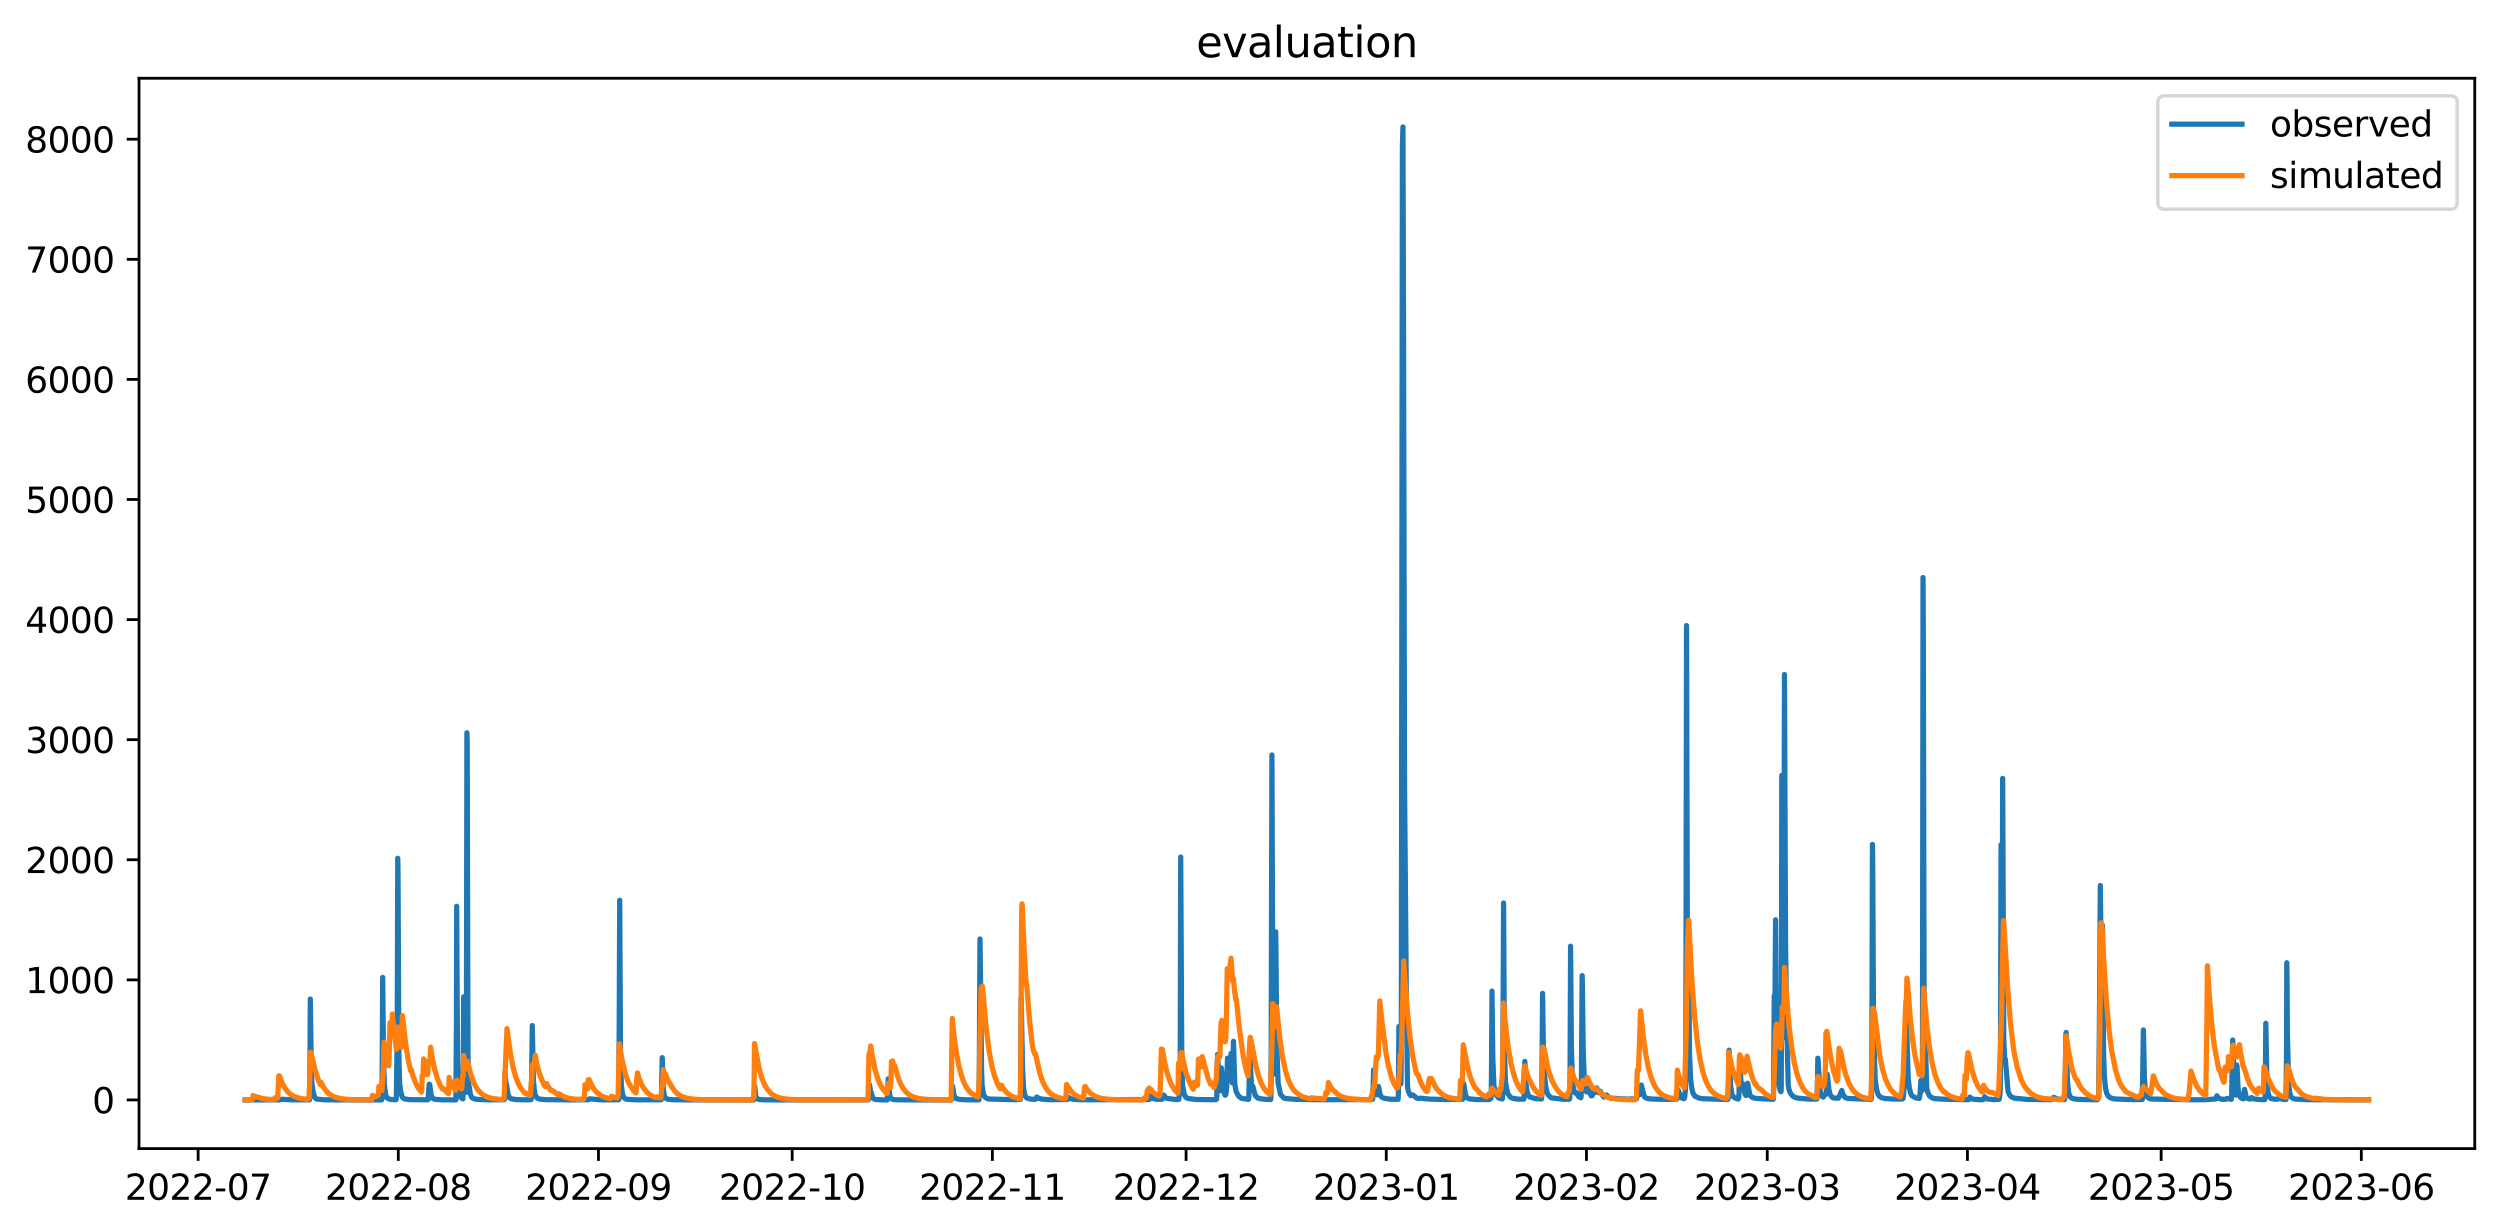 <?xml version="1.0" encoding="utf-8" standalone="no"?>
<!DOCTYPE svg PUBLIC "-//W3C//DTD SVG 1.1//EN"
  "http://www.w3.org/Graphics/SVG/1.1/DTD/svg11.dtd">
<svg xmlns:xlink="http://www.w3.org/1999/xlink" width="712.96pt" height="351.436pt" viewBox="0 0 712.96 351.436" xmlns="http://www.w3.org/2000/svg" version="1.1">
 <defs>
  <style type="text/css">*{stroke-linejoin: round; stroke-linecap: butt}</style>
 </defs>
 <g id="figure_1">
  <g id="patch_1">
   <path d="M 0 351.436 
L 712.96 351.436 
L 712.96 0 
L 0 0 
z
" style="fill: #ffffff"/>
  </g>
  <g id="axes_1">
   <g id="patch_2">
    <path d="M 39.65 327.558 
L 705.76 327.558 
L 705.76 22.318 
L 39.65 22.318 
z
" style="fill: #ffffff"/>
   </g>
   <g id="matplotlib.axis_1">
    <g id="xtick_1">
     <g id="line2d_1">
      <defs>
       <path id="mf9c18d8ddd" d="M 0 0 
L 0 3.5 
" style="stroke: #000000; stroke-width: 0.8"/>
      </defs>
      <g>
       <use xlink:href="#mf9c18d8ddd" x="56.5" y="327.558" style="stroke: #000000; stroke-width: 0.8"/>
      </g>
     </g>
     <g id="text_1">
      <!-- 2022-07 -->
      <g transform="translate(35.609 342.157) scale(0.1 -0.1)">
       <defs>
        <path id="DejaVuSans-32" d="M 1228 531 
L 3431 531 
L 3431 0 
L 469 0 
L 469 531 
Q 828 903 1448 1529 
Q 2069 2156 2228 2338 
Q 2531 2678 2651 2914 
Q 2772 3150 2772 3378 
Q 2772 3750 2511 3984 
Q 2250 4219 1831 4219 
Q 1534 4219 1204 4116 
Q 875 4013 500 3803 
L 500 4441 
Q 881 4594 1212 4672 
Q 1544 4750 1819 4750 
Q 2544 4750 2975 4387 
Q 3406 4025 3406 3419 
Q 3406 3131 3298 2873 
Q 3191 2616 2906 2266 
Q 2828 2175 2409 1742 
Q 1991 1309 1228 531 
z
" transform="scale(0.016)"/>
        <path id="DejaVuSans-30" d="M 2034 4250 
Q 1547 4250 1301 3770 
Q 1056 3291 1056 2328 
Q 1056 1369 1301 889 
Q 1547 409 2034 409 
Q 2525 409 2770 889 
Q 3016 1369 3016 2328 
Q 3016 3291 2770 3770 
Q 2525 4250 2034 4250 
z
M 2034 4750 
Q 2819 4750 3233 4129 
Q 3647 3509 3647 2328 
Q 3647 1150 3233 529 
Q 2819 -91 2034 -91 
Q 1250 -91 836 529 
Q 422 1150 422 2328 
Q 422 3509 836 4129 
Q 1250 4750 2034 4750 
z
" transform="scale(0.016)"/>
        <path id="DejaVuSans-2d" d="M 313 2009 
L 1997 2009 
L 1997 1497 
L 313 1497 
L 313 2009 
z
" transform="scale(0.016)"/>
        <path id="DejaVuSans-37" d="M 525 4666 
L 3525 4666 
L 3525 4397 
L 1831 0 
L 1172 0 
L 2766 4134 
L 525 4134 
L 525 4666 
z
" transform="scale(0.016)"/>
       </defs>
       <use xlink:href="#DejaVuSans-32"/>
       <use xlink:href="#DejaVuSans-30" x="63.623"/>
       <use xlink:href="#DejaVuSans-32" x="127.246"/>
       <use xlink:href="#DejaVuSans-32" x="190.869"/>
       <use xlink:href="#DejaVuSans-2d" x="254.492"/>
       <use xlink:href="#DejaVuSans-30" x="290.576"/>
       <use xlink:href="#DejaVuSans-37" x="354.199"/>
      </g>
     </g>
    </g>
    <g id="xtick_2">
     <g id="line2d_2">
      <g>
       <use xlink:href="#mf9c18d8ddd" x="113.587" y="327.558" style="stroke: #000000; stroke-width: 0.8"/>
      </g>
     </g>
     <g id="text_2">
      <!-- 2022-08 -->
      <g transform="translate(92.696 342.157) scale(0.1 -0.1)">
       <defs>
        <path id="DejaVuSans-38" d="M 2034 2216 
Q 1584 2216 1326 1975 
Q 1069 1734 1069 1313 
Q 1069 891 1326 650 
Q 1584 409 2034 409 
Q 2484 409 2743 651 
Q 3003 894 3003 1313 
Q 3003 1734 2745 1975 
Q 2488 2216 2034 2216 
z
M 1403 2484 
Q 997 2584 770 2862 
Q 544 3141 544 3541 
Q 544 4100 942 4425 
Q 1341 4750 2034 4750 
Q 2731 4750 3128 4425 
Q 3525 4100 3525 3541 
Q 3525 3141 3298 2862 
Q 3072 2584 2669 2484 
Q 3125 2378 3379 2068 
Q 3634 1759 3634 1313 
Q 3634 634 3220 271 
Q 2806 -91 2034 -91 
Q 1263 -91 848 271 
Q 434 634 434 1313 
Q 434 1759 690 2068 
Q 947 2378 1403 2484 
z
M 1172 3481 
Q 1172 3119 1398 2916 
Q 1625 2713 2034 2713 
Q 2441 2713 2670 2916 
Q 2900 3119 2900 3481 
Q 2900 3844 2670 4047 
Q 2441 4250 2034 4250 
Q 1625 4250 1398 4047 
Q 1172 3844 1172 3481 
z
" transform="scale(0.016)"/>
       </defs>
       <use xlink:href="#DejaVuSans-32"/>
       <use xlink:href="#DejaVuSans-30" x="63.623"/>
       <use xlink:href="#DejaVuSans-32" x="127.246"/>
       <use xlink:href="#DejaVuSans-32" x="190.869"/>
       <use xlink:href="#DejaVuSans-2d" x="254.492"/>
       <use xlink:href="#DejaVuSans-30" x="290.576"/>
       <use xlink:href="#DejaVuSans-38" x="354.199"/>
      </g>
     </g>
    </g>
    <g id="xtick_3">
     <g id="line2d_3">
      <g>
       <use xlink:href="#mf9c18d8ddd" x="170.674" y="327.558" style="stroke: #000000; stroke-width: 0.8"/>
      </g>
     </g>
     <g id="text_3">
      <!-- 2022-09 -->
      <g transform="translate(149.783 342.157) scale(0.1 -0.1)">
       <defs>
        <path id="DejaVuSans-39" d="M 703 97 
L 703 672 
Q 941 559 1184 500 
Q 1428 441 1663 441 
Q 2288 441 2617 861 
Q 2947 1281 2994 2138 
Q 2813 1869 2534 1725 
Q 2256 1581 1919 1581 
Q 1219 1581 811 2004 
Q 403 2428 403 3163 
Q 403 3881 828 4315 
Q 1253 4750 1959 4750 
Q 2769 4750 3195 4129 
Q 3622 3509 3622 2328 
Q 3622 1225 3098 567 
Q 2575 -91 1691 -91 
Q 1453 -91 1209 -44 
Q 966 3 703 97 
z
M 1959 2075 
Q 2384 2075 2632 2365 
Q 2881 2656 2881 3163 
Q 2881 3666 2632 3958 
Q 2384 4250 1959 4250 
Q 1534 4250 1286 3958 
Q 1038 3666 1038 3163 
Q 1038 2656 1286 2365 
Q 1534 2075 1959 2075 
z
" transform="scale(0.016)"/>
       </defs>
       <use xlink:href="#DejaVuSans-32"/>
       <use xlink:href="#DejaVuSans-30" x="63.623"/>
       <use xlink:href="#DejaVuSans-32" x="127.246"/>
       <use xlink:href="#DejaVuSans-32" x="190.869"/>
       <use xlink:href="#DejaVuSans-2d" x="254.492"/>
       <use xlink:href="#DejaVuSans-30" x="290.576"/>
       <use xlink:href="#DejaVuSans-39" x="354.199"/>
      </g>
     </g>
    </g>
    <g id="xtick_4">
     <g id="line2d_4">
      <g>
       <use xlink:href="#mf9c18d8ddd" x="225.92" y="327.558" style="stroke: #000000; stroke-width: 0.8"/>
      </g>
     </g>
     <g id="text_4">
      <!-- 2022-10 -->
      <g transform="translate(205.029 342.157) scale(0.1 -0.1)">
       <defs>
        <path id="DejaVuSans-31" d="M 794 531 
L 1825 531 
L 1825 4091 
L 703 3866 
L 703 4441 
L 1819 4666 
L 2450 4666 
L 2450 531 
L 3481 531 
L 3481 0 
L 794 0 
L 794 531 
z
" transform="scale(0.016)"/>
       </defs>
       <use xlink:href="#DejaVuSans-32"/>
       <use xlink:href="#DejaVuSans-30" x="63.623"/>
       <use xlink:href="#DejaVuSans-32" x="127.246"/>
       <use xlink:href="#DejaVuSans-32" x="190.869"/>
       <use xlink:href="#DejaVuSans-2d" x="254.492"/>
       <use xlink:href="#DejaVuSans-31" x="290.576"/>
       <use xlink:href="#DejaVuSans-30" x="354.199"/>
      </g>
     </g>
    </g>
    <g id="xtick_5">
     <g id="line2d_5">
      <g>
       <use xlink:href="#mf9c18d8ddd" x="283.007" y="327.558" style="stroke: #000000; stroke-width: 0.8"/>
      </g>
     </g>
     <g id="text_5">
      <!-- 2022-11 -->
      <g transform="translate(262.116 342.157) scale(0.1 -0.1)">
       <use xlink:href="#DejaVuSans-32"/>
       <use xlink:href="#DejaVuSans-30" x="63.623"/>
       <use xlink:href="#DejaVuSans-32" x="127.246"/>
       <use xlink:href="#DejaVuSans-32" x="190.869"/>
       <use xlink:href="#DejaVuSans-2d" x="254.492"/>
       <use xlink:href="#DejaVuSans-31" x="290.576"/>
       <use xlink:href="#DejaVuSans-31" x="354.199"/>
      </g>
     </g>
    </g>
    <g id="xtick_6">
     <g id="line2d_6">
      <g>
       <use xlink:href="#mf9c18d8ddd" x="338.253" y="327.558" style="stroke: #000000; stroke-width: 0.8"/>
      </g>
     </g>
     <g id="text_6">
      <!-- 2022-12 -->
      <g transform="translate(317.362 342.157) scale(0.1 -0.1)">
       <use xlink:href="#DejaVuSans-32"/>
       <use xlink:href="#DejaVuSans-30" x="63.623"/>
       <use xlink:href="#DejaVuSans-32" x="127.246"/>
       <use xlink:href="#DejaVuSans-32" x="190.869"/>
       <use xlink:href="#DejaVuSans-2d" x="254.492"/>
       <use xlink:href="#DejaVuSans-31" x="290.576"/>
       <use xlink:href="#DejaVuSans-32" x="354.199"/>
      </g>
     </g>
    </g>
    <g id="xtick_7">
     <g id="line2d_7">
      <g>
       <use xlink:href="#mf9c18d8ddd" x="395.34" y="327.558" style="stroke: #000000; stroke-width: 0.8"/>
      </g>
     </g>
     <g id="text_7">
      <!-- 2023-01 -->
      <g transform="translate(374.449 342.157) scale(0.1 -0.1)">
       <defs>
        <path id="DejaVuSans-33" d="M 2597 2516 
Q 3050 2419 3304 2112 
Q 3559 1806 3559 1356 
Q 3559 666 3084 287 
Q 2609 -91 1734 -91 
Q 1441 -91 1130 -33 
Q 819 25 488 141 
L 488 750 
Q 750 597 1062 519 
Q 1375 441 1716 441 
Q 2309 441 2620 675 
Q 2931 909 2931 1356 
Q 2931 1769 2642 2001 
Q 2353 2234 1838 2234 
L 1294 2234 
L 1294 2753 
L 1863 2753 
Q 2328 2753 2575 2939 
Q 2822 3125 2822 3475 
Q 2822 3834 2567 4026 
Q 2313 4219 1838 4219 
Q 1578 4219 1281 4162 
Q 984 4106 628 3988 
L 628 4550 
Q 988 4650 1302 4700 
Q 1616 4750 1894 4750 
Q 2613 4750 3031 4423 
Q 3450 4097 3450 3541 
Q 3450 3153 3228 2886 
Q 3006 2619 2597 2516 
z
" transform="scale(0.016)"/>
       </defs>
       <use xlink:href="#DejaVuSans-32"/>
       <use xlink:href="#DejaVuSans-30" x="63.623"/>
       <use xlink:href="#DejaVuSans-32" x="127.246"/>
       <use xlink:href="#DejaVuSans-33" x="190.869"/>
       <use xlink:href="#DejaVuSans-2d" x="254.492"/>
       <use xlink:href="#DejaVuSans-30" x="290.576"/>
       <use xlink:href="#DejaVuSans-31" x="354.199"/>
      </g>
     </g>
    </g>
    <g id="xtick_8">
     <g id="line2d_8">
      <g>
       <use xlink:href="#mf9c18d8ddd" x="452.428" y="327.558" style="stroke: #000000; stroke-width: 0.8"/>
      </g>
     </g>
     <g id="text_8">
      <!-- 2023-02 -->
      <g transform="translate(431.536 342.157) scale(0.1 -0.1)">
       <use xlink:href="#DejaVuSans-32"/>
       <use xlink:href="#DejaVuSans-30" x="63.623"/>
       <use xlink:href="#DejaVuSans-32" x="127.246"/>
       <use xlink:href="#DejaVuSans-33" x="190.869"/>
       <use xlink:href="#DejaVuSans-2d" x="254.492"/>
       <use xlink:href="#DejaVuSans-30" x="290.576"/>
       <use xlink:href="#DejaVuSans-32" x="354.199"/>
      </g>
     </g>
    </g>
    <g id="xtick_9">
     <g id="line2d_9">
      <g>
       <use xlink:href="#mf9c18d8ddd" x="503.99" y="327.558" style="stroke: #000000; stroke-width: 0.8"/>
      </g>
     </g>
     <g id="text_9">
      <!-- 2023-03 -->
      <g transform="translate(483.099 342.157) scale(0.1 -0.1)">
       <use xlink:href="#DejaVuSans-32"/>
       <use xlink:href="#DejaVuSans-30" x="63.623"/>
       <use xlink:href="#DejaVuSans-32" x="127.246"/>
       <use xlink:href="#DejaVuSans-33" x="190.869"/>
       <use xlink:href="#DejaVuSans-2d" x="254.492"/>
       <use xlink:href="#DejaVuSans-30" x="290.576"/>
       <use xlink:href="#DejaVuSans-33" x="354.199"/>
      </g>
     </g>
    </g>
    <g id="xtick_10">
     <g id="line2d_10">
      <g>
       <use xlink:href="#mf9c18d8ddd" x="561.078" y="327.558" style="stroke: #000000; stroke-width: 0.8"/>
      </g>
     </g>
     <g id="text_10">
      <!-- 2023-04 -->
      <g transform="translate(540.186 342.157) scale(0.1 -0.1)">
       <defs>
        <path id="DejaVuSans-34" d="M 2419 4116 
L 825 1625 
L 2419 1625 
L 2419 4116 
z
M 2253 4666 
L 3047 4666 
L 3047 1625 
L 3713 1625 
L 3713 1100 
L 3047 1100 
L 3047 0 
L 2419 0 
L 2419 1100 
L 313 1100 
L 313 1709 
L 2253 4666 
z
" transform="scale(0.016)"/>
       </defs>
       <use xlink:href="#DejaVuSans-32"/>
       <use xlink:href="#DejaVuSans-30" x="63.623"/>
       <use xlink:href="#DejaVuSans-32" x="127.246"/>
       <use xlink:href="#DejaVuSans-33" x="190.869"/>
       <use xlink:href="#DejaVuSans-2d" x="254.492"/>
       <use xlink:href="#DejaVuSans-30" x="290.576"/>
       <use xlink:href="#DejaVuSans-34" x="354.199"/>
      </g>
     </g>
    </g>
    <g id="xtick_11">
     <g id="line2d_11">
      <g>
       <use xlink:href="#mf9c18d8ddd" x="616.323" y="327.558" style="stroke: #000000; stroke-width: 0.8"/>
      </g>
     </g>
     <g id="text_11">
      <!-- 2023-05 -->
      <g transform="translate(595.432 342.157) scale(0.1 -0.1)">
       <defs>
        <path id="DejaVuSans-35" d="M 691 4666 
L 3169 4666 
L 3169 4134 
L 1269 4134 
L 1269 2991 
Q 1406 3038 1543 3061 
Q 1681 3084 1819 3084 
Q 2600 3084 3056 2656 
Q 3513 2228 3513 1497 
Q 3513 744 3044 326 
Q 2575 -91 1722 -91 
Q 1428 -91 1123 -41 
Q 819 9 494 109 
L 494 744 
Q 775 591 1075 516 
Q 1375 441 1709 441 
Q 2250 441 2565 725 
Q 2881 1009 2881 1497 
Q 2881 1984 2565 2268 
Q 2250 2553 1709 2553 
Q 1456 2553 1204 2497 
Q 953 2441 691 2322 
L 691 4666 
z
" transform="scale(0.016)"/>
       </defs>
       <use xlink:href="#DejaVuSans-32"/>
       <use xlink:href="#DejaVuSans-30" x="63.623"/>
       <use xlink:href="#DejaVuSans-32" x="127.246"/>
       <use xlink:href="#DejaVuSans-33" x="190.869"/>
       <use xlink:href="#DejaVuSans-2d" x="254.492"/>
       <use xlink:href="#DejaVuSans-30" x="290.576"/>
       <use xlink:href="#DejaVuSans-35" x="354.199"/>
      </g>
     </g>
    </g>
    <g id="xtick_12">
     <g id="line2d_12">
      <g>
       <use xlink:href="#mf9c18d8ddd" x="673.411" y="327.558" style="stroke: #000000; stroke-width: 0.8"/>
      </g>
     </g>
     <g id="text_12">
      <!-- 2023-06 -->
      <g transform="translate(652.519 342.157) scale(0.1 -0.1)">
       <defs>
        <path id="DejaVuSans-36" d="M 2113 2584 
Q 1688 2584 1439 2293 
Q 1191 2003 1191 1497 
Q 1191 994 1439 701 
Q 1688 409 2113 409 
Q 2538 409 2786 701 
Q 3034 994 3034 1497 
Q 3034 2003 2786 2293 
Q 2538 2584 2113 2584 
z
M 3366 4563 
L 3366 3988 
Q 3128 4100 2886 4159 
Q 2644 4219 2406 4219 
Q 1781 4219 1451 3797 
Q 1122 3375 1075 2522 
Q 1259 2794 1537 2939 
Q 1816 3084 2150 3084 
Q 2853 3084 3261 2657 
Q 3669 2231 3669 1497 
Q 3669 778 3244 343 
Q 2819 -91 2113 -91 
Q 1303 -91 875 529 
Q 447 1150 447 2328 
Q 447 3434 972 4092 
Q 1497 4750 2381 4750 
Q 2619 4750 2861 4703 
Q 3103 4656 3366 4563 
z
" transform="scale(0.016)"/>
       </defs>
       <use xlink:href="#DejaVuSans-32"/>
       <use xlink:href="#DejaVuSans-30" x="63.623"/>
       <use xlink:href="#DejaVuSans-32" x="127.246"/>
       <use xlink:href="#DejaVuSans-33" x="190.869"/>
       <use xlink:href="#DejaVuSans-2d" x="254.492"/>
       <use xlink:href="#DejaVuSans-30" x="290.576"/>
       <use xlink:href="#DejaVuSans-36" x="354.199"/>
      </g>
     </g>
    </g>
   </g>
   <g id="matplotlib.axis_2">
    <g id="ytick_1">
     <g id="line2d_13">
      <defs>
       <path id="m05ee20b128" d="M 0 0 
L -3.5 0 
" style="stroke: #000000; stroke-width: 0.8"/>
      </defs>
      <g>
       <use xlink:href="#m05ee20b128" x="39.65" y="313.682" style="stroke: #000000; stroke-width: 0.8"/>
      </g>
     </g>
     <g id="text_13">
      <!-- 0 -->
      <g transform="translate(26.288 317.482) scale(0.1 -0.1)">
       <use xlink:href="#DejaVuSans-30"/>
      </g>
     </g>
    </g>
    <g id="ytick_2">
     <g id="line2d_14">
      <g>
       <use xlink:href="#m05ee20b128" x="39.65" y="279.435" style="stroke: #000000; stroke-width: 0.8"/>
      </g>
     </g>
     <g id="text_14">
      <!-- 1000 -->
      <g transform="translate(7.2 283.234) scale(0.1 -0.1)">
       <use xlink:href="#DejaVuSans-31"/>
       <use xlink:href="#DejaVuSans-30" x="63.623"/>
       <use xlink:href="#DejaVuSans-30" x="127.246"/>
       <use xlink:href="#DejaVuSans-30" x="190.869"/>
      </g>
     </g>
    </g>
    <g id="ytick_3">
     <g id="line2d_15">
      <g>
       <use xlink:href="#m05ee20b128" x="39.65" y="245.187" style="stroke: #000000; stroke-width: 0.8"/>
      </g>
     </g>
     <g id="text_15">
      <!-- 2000 -->
      <g transform="translate(7.2 248.986) scale(0.1 -0.1)">
       <use xlink:href="#DejaVuSans-32"/>
       <use xlink:href="#DejaVuSans-30" x="63.623"/>
       <use xlink:href="#DejaVuSans-30" x="127.246"/>
       <use xlink:href="#DejaVuSans-30" x="190.869"/>
      </g>
     </g>
    </g>
    <g id="ytick_4">
     <g id="line2d_16">
      <g>
       <use xlink:href="#m05ee20b128" x="39.65" y="210.94" style="stroke: #000000; stroke-width: 0.8"/>
      </g>
     </g>
     <g id="text_16">
      <!-- 3000 -->
      <g transform="translate(7.2 214.739) scale(0.1 -0.1)">
       <use xlink:href="#DejaVuSans-33"/>
       <use xlink:href="#DejaVuSans-30" x="63.623"/>
       <use xlink:href="#DejaVuSans-30" x="127.246"/>
       <use xlink:href="#DejaVuSans-30" x="190.869"/>
      </g>
     </g>
    </g>
    <g id="ytick_5">
     <g id="line2d_17">
      <g>
       <use xlink:href="#m05ee20b128" x="39.65" y="176.692" style="stroke: #000000; stroke-width: 0.8"/>
      </g>
     </g>
     <g id="text_17">
      <!-- 4000 -->
      <g transform="translate(7.2 180.491) scale(0.1 -0.1)">
       <use xlink:href="#DejaVuSans-34"/>
       <use xlink:href="#DejaVuSans-30" x="63.623"/>
       <use xlink:href="#DejaVuSans-30" x="127.246"/>
       <use xlink:href="#DejaVuSans-30" x="190.869"/>
      </g>
     </g>
    </g>
    <g id="ytick_6">
     <g id="line2d_18">
      <g>
       <use xlink:href="#m05ee20b128" x="39.65" y="142.445" style="stroke: #000000; stroke-width: 0.8"/>
      </g>
     </g>
     <g id="text_18">
      <!-- 5000 -->
      <g transform="translate(7.2 146.244) scale(0.1 -0.1)">
       <use xlink:href="#DejaVuSans-35"/>
       <use xlink:href="#DejaVuSans-30" x="63.623"/>
       <use xlink:href="#DejaVuSans-30" x="127.246"/>
       <use xlink:href="#DejaVuSans-30" x="190.869"/>
      </g>
     </g>
    </g>
    <g id="ytick_7">
     <g id="line2d_19">
      <g>
       <use xlink:href="#m05ee20b128" x="39.65" y="108.197" style="stroke: #000000; stroke-width: 0.8"/>
      </g>
     </g>
     <g id="text_19">
      <!-- 6000 -->
      <g transform="translate(7.2 111.996) scale(0.1 -0.1)">
       <use xlink:href="#DejaVuSans-36"/>
       <use xlink:href="#DejaVuSans-30" x="63.623"/>
       <use xlink:href="#DejaVuSans-30" x="127.246"/>
       <use xlink:href="#DejaVuSans-30" x="190.869"/>
      </g>
     </g>
    </g>
    <g id="ytick_8">
     <g id="line2d_20">
      <g>
       <use xlink:href="#m05ee20b128" x="39.65" y="73.949" style="stroke: #000000; stroke-width: 0.8"/>
      </g>
     </g>
     <g id="text_20">
      <!-- 7000 -->
      <g transform="translate(7.2 77.749) scale(0.1 -0.1)">
       <use xlink:href="#DejaVuSans-37"/>
       <use xlink:href="#DejaVuSans-30" x="63.623"/>
       <use xlink:href="#DejaVuSans-30" x="127.246"/>
       <use xlink:href="#DejaVuSans-30" x="190.869"/>
      </g>
     </g>
    </g>
    <g id="ytick_9">
     <g id="line2d_21">
      <g>
       <use xlink:href="#m05ee20b128" x="39.65" y="39.702" style="stroke: #000000; stroke-width: 0.8"/>
      </g>
     </g>
     <g id="text_21">
      <!-- 8000 -->
      <g transform="translate(7.2 43.501) scale(0.1 -0.1)">
       <use xlink:href="#DejaVuSans-38"/>
       <use xlink:href="#DejaVuSans-30" x="63.623"/>
       <use xlink:href="#DejaVuSans-30" x="127.246"/>
       <use xlink:href="#DejaVuSans-30" x="190.869"/>
      </g>
     </g>
    </g>
   </g>
   <g id="line2d_22">
    <path d="M 69.928 313.681 
L 79.826 313.654 
L 80.286 313.497 
L 83.509 313.667 
L 88.266 313.651 
L 88.343 312.744 
L 88.496 284.933 
L 88.727 301.449 
L 88.957 309.36 
L 89.034 309.642 
L 89.34 311.539 
L 89.724 312.916 
L 90.108 313.317 
L 90.415 313.454 
L 92.41 313.643 
L 98.011 313.683 
L 108.83 313.684 
L 108.907 313.524 
L 108.983 306.901 
L 109.137 278.743 
L 109.367 301.346 
L 109.597 309.266 
L 109.981 312.118 
L 110.211 312.845 
L 110.518 313.212 
L 110.978 313.442 
L 111.746 313.569 
L 112.897 313.625 
L 112.973 313.521 
L 113.05 312.01 
L 113.28 294.479 
L 113.434 244.76 
L 113.51 249.555 
L 113.741 300.199 
L 113.971 309.24 
L 114.048 309.585 
L 114.278 311.265 
L 114.661 312.78 
L 114.968 313.144 
L 115.352 313.391 
L 116.733 313.598 
L 122.028 313.644 
L 122.104 313.246 
L 122.334 309.805 
L 122.411 309.206 
L 122.488 309.231 
L 122.565 309.343 
L 122.948 312.247 
L 123.255 313.059 
L 123.562 313.338 
L 124.099 313.509 
L 125.864 313.641 
L 130.007 313.676 
L 130.161 293.366 
L 130.238 258.459 
L 130.314 273.948 
L 130.468 301.055 
L 130.698 309.491 
L 131.235 312.539 
L 131.542 313.089 
L 132.002 313.382 
L 132.079 309.436 
L 132.233 284.256 
L 132.693 310.015 
L 132.923 311.521 
L 133 307.391 
L 133.153 208.972 
L 133.23 212.14 
L 133.46 301.098 
L 133.691 309.206 
L 134.151 312.088 
L 134.535 312.936 
L 134.841 313.203 
L 135.839 313.5 
L 137.297 313.604 
L 139.982 313.656 
L 143.819 313.627 
L 143.896 313.503 
L 144.049 305.695 
L 144.126 307.545 
L 144.203 307.819 
L 144.356 309.522 
L 144.433 309.249 
L 144.893 312.132 
L 145.353 313.096 
L 145.814 313.353 
L 147.042 313.571 
L 149.497 313.649 
L 151.415 313.618 
L 151.492 313.525 
L 151.569 311.796 
L 151.799 292.484 
L 152.106 307.879 
L 152.336 310.596 
L 152.566 312.118 
L 153.18 313.158 
L 153.947 313.454 
L 155.712 313.609 
L 164.306 313.671 
L 167.835 313.621 
L 168.142 313.358 
L 171.288 313.659 
L 176.429 313.64 
L 176.506 312.454 
L 176.736 256.747 
L 176.966 302.082 
L 177.197 309.437 
L 177.503 311.924 
L 177.887 312.99 
L 178.271 313.332 
L 178.885 313.514 
L 181.34 313.646 
L 188.476 313.659 
L 188.553 313.618 
L 188.629 312.855 
L 188.859 301.637 
L 189.166 310.558 
L 189.473 312.512 
L 189.78 313.165 
L 190.471 313.5 
L 191.775 313.622 
L 196.763 313.679 
L 206.968 313.671 
L 214.948 313.682 
L 215.024 313.452 
L 215.178 309.848 
L 215.255 309.862 
L 215.485 312.388 
L 215.792 313.145 
L 216.329 313.524 
L 217.25 313.641 
L 222.928 313.684 
L 247.635 313.658 
L 247.712 313.505 
L 247.788 312.67 
L 247.942 309.291 
L 248.018 309.574 
L 248.325 311.847 
L 248.402 311.473 
L 248.556 312.071 
L 248.939 313.166 
L 249.323 313.454 
L 249.783 313.573 
L 251.471 313.667 
L 253.006 313.674 
L 253.083 313.335 
L 253.313 307.665 
L 253.62 311.559 
L 253.85 312.845 
L 254.08 313.274 
L 254.617 313.529 
L 255.461 313.627 
L 258.684 313.679 
L 271.268 313.675 
L 271.421 313.467 
L 271.498 312.959 
L 271.651 309.771 
L 271.805 310.623 
L 272.035 312.307 
L 272.495 313.167 
L 273.263 313.46 
L 273.877 313.55 
L 275.718 313.647 
L 279.094 313.674 
L 279.171 313.615 
L 279.248 312.438 
L 279.478 267.792 
L 279.555 273.443 
L 279.938 305.79 
L 280.092 309.86 
L 280.168 310.074 
L 280.399 311.574 
L 280.629 312.425 
L 280.936 312.944 
L 281.55 313.29 
L 282.087 313.421 
L 289.069 313.627 
L 290.987 313.521 
L 291.064 310.724 
L 291.218 284.59 
L 291.294 288.298 
L 291.601 304.411 
L 291.908 310.427 
L 292.215 312.154 
L 292.522 312.791 
L 292.829 313.144 
L 293.98 313.466 
L 295.208 313.516 
L 295.361 313.437 
L 295.668 312.862 
L 295.975 313.039 
L 296.358 313.267 
L 297.126 313.46 
L 299.351 313.622 
L 304.415 313.557 
L 304.492 313.475 
L 304.722 312.982 
L 304.876 313.003 
L 305.336 313.32 
L 306.257 313.529 
L 308.635 313.645 
L 327.741 313.56 
L 327.818 313.424 
L 328.048 312.503 
L 328.125 312.514 
L 328.662 313.214 
L 329.046 313.35 
L 329.89 313.501 
L 331.347 313.519 
L 331.501 313.309 
L 331.885 312.295 
L 331.961 312.413 
L 332.498 313.128 
L 333.035 313.277 
L 335.568 313.59 
L 336.181 313.535 
L 336.565 309.727 
L 336.719 244.418 
L 336.795 258.374 
L 337.025 302.416 
L 337.256 309.446 
L 337.716 312.049 
L 338.1 312.851 
L 338.637 313.235 
L 341.092 313.561 
L 346.617 313.62 
L 346.924 313.511 
L 347 313.102 
L 347.231 300.721 
L 347.307 301.637 
L 347.614 309.3 
L 347.768 309.591 
L 347.998 311.053 
L 348.075 310.838 
L 348.151 310.215 
L 348.305 304.548 
L 348.382 305.07 
L 348.612 309.223 
L 348.995 311.368 
L 349.379 312.355 
L 349.532 312.213 
L 349.609 312.071 
L 349.763 310.822 
L 349.839 309.731 
L 350.07 301.774 
L 350.377 308.135 
L 350.453 307.125 
L 350.607 302.005 
L 350.76 301.611 
L 350.914 303.88 
L 350.99 302.973 
L 351.067 300.43 
L 351.144 301.569 
L 351.451 308.829 
L 351.758 296.979 
L 352.141 309.189 
L 352.525 311.351 
L 353.292 312.667 
L 354.06 313.214 
L 355.364 313.421 
L 356.055 313.508 
L 356.131 313.098 
L 356.208 310.487 
L 356.361 297.947 
L 356.899 309.904 
L 357.052 310.011 
L 357.206 309.711 
L 357.282 309.822 
L 357.973 312.447 
L 358.74 313.183 
L 360.045 313.432 
L 361.119 313.512 
L 362.346 313.579 
L 362.423 313.245 
L 362.5 307.473 
L 362.73 215.307 
L 363.037 298.204 
L 363.267 305.712 
L 363.344 306.286 
L 363.421 305.19 
L 363.651 295.798 
L 363.804 265.737 
L 363.881 271.131 
L 364.111 297.827 
L 364.495 308.863 
L 365.185 312.12 
L 366.106 313.105 
L 366.643 313.272 
L 369.559 313.522 
L 375.928 313.618 
L 382.68 313.606 
L 386.747 313.577 
L 389.969 313.604 
L 391.35 313.524 
L 391.427 313.472 
L 391.504 313.227 
L 391.734 305.147 
L 391.811 307.416 
L 392.041 309.771 
L 392.118 309.865 
L 392.425 311.291 
L 392.732 312.213 
L 392.962 311.082 
L 393.115 309.848 
L 393.576 312.083 
L 393.806 312.588 
L 394.113 312.959 
L 394.65 313.173 
L 395.34 313.311 
L 396.184 313.448 
L 398.103 313.517 
L 398.563 313.512 
L 398.717 313.527 
L 398.793 311.888 
L 398.947 292.741 
L 399.1 298.349 
L 399.33 307.682 
L 399.484 309.094 
L 399.561 306.552 
L 399.637 292.407 
L 399.944 42.015 
L 400.098 36.193 
L 400.251 89.105 
L 400.558 224.811 
L 401.095 287.732 
L 401.402 310.052 
L 401.632 311.219 
L 402.016 312.024 
L 402.323 312.441 
L 402.4 312.322 
L 402.553 312.285 
L 402.937 312.268 
L 404.011 313.158 
L 404.625 313.276 
L 405.085 313.19 
L 407.771 313.457 
L 408.615 313.459 
L 409.612 313.504 
L 411.914 313.575 
L 417.132 313.479 
L 417.209 313.162 
L 417.439 309.043 
L 417.592 310.01 
L 417.899 312.086 
L 418.206 312.865 
L 418.513 313.19 
L 419.357 313.427 
L 421.505 313.588 
L 424.728 313.563 
L 425.188 313.255 
L 425.265 312.703 
L 425.342 306.535 
L 425.495 282.638 
L 425.726 301.842 
L 426.032 309.488 
L 426.493 311.976 
L 427.414 313.158 
L 428.411 313.404 
L 428.488 313.286 
L 428.565 310.526 
L 428.795 257.518 
L 429.025 298.615 
L 429.332 308.598 
L 429.946 311.813 
L 430.79 312.954 
L 431.25 313.167 
L 432.401 313.396 
L 433.399 313.46 
L 434.55 313.451 
L 434.626 313.167 
L 434.703 311.19 
L 434.856 302.699 
L 435.24 309.48 
L 435.47 311.135 
L 435.777 312.201 
L 436.238 312.845 
L 437.082 313.061 
L 437.849 313.315 
L 439.614 313.414 
L 439.69 312.635 
L 439.921 283.289 
L 440.151 299.985 
L 440.458 306.158 
L 440.765 309.557 
L 441.225 311.703 
L 441.532 312.285 
L 442.376 313.08 
L 445.675 313.484 
L 447.363 313.514 
L 447.594 313.411 
L 447.67 313.249 
L 447.747 309.859 
L 447.901 269.847 
L 447.977 279.573 
L 448.131 298.572 
L 448.438 308.803 
L 448.975 311.517 
L 449.282 311.718 
L 449.435 311.517 
L 450.279 312.81 
L 450.816 313.064 
L 450.893 312.791 
L 450.97 310.878 
L 451.2 278.237 
L 451.277 281.114 
L 451.507 299.771 
L 451.891 309.403 
L 452.428 311.383 
L 452.504 311.351 
L 452.811 310.348 
L 452.888 310.384 
L 452.965 310.349 
L 453.041 310.438 
L 453.272 311.368 
L 453.425 311.772 
L 453.809 312.518 
L 454.039 312.485 
L 454.269 311.916 
L 454.423 311.473 
L 454.499 311.487 
L 454.653 311.704 
L 454.883 311.487 
L 455.343 310.273 
L 455.42 310.342 
L 455.804 311.585 
L 455.957 311.634 
L 456.341 311.182 
L 456.571 311.515 
L 456.955 312.261 
L 457.338 312.838 
L 457.569 312.846 
L 457.722 312.743 
L 458.182 312.261 
L 458.566 312.687 
L 459.026 313.055 
L 459.41 313.196 
L 460.101 313.226 
L 460.945 313.256 
L 461.559 313.337 
L 462.249 313.366 
L 464.091 313.448 
L 466.699 313.368 
L 466.853 312.694 
L 467.006 310.492 
L 467.083 310.511 
L 467.543 312.19 
L 467.62 312.13 
L 467.697 311.928 
L 468.081 309.445 
L 468.925 312.718 
L 469.232 313.036 
L 469.999 313.311 
L 470.536 313.37 
L 471.073 313.414 
L 471.764 313.457 
L 473.528 313.493 
L 475.37 313.534 
L 478.209 313.446 
L 478.362 312.943 
L 478.593 310.893 
L 479.437 313.068 
L 479.897 313.242 
L 480.281 313.324 
L 480.434 312.946 
L 480.588 311.356 
L 480.664 310.267 
L 480.741 305.199 
L 480.818 276.491 
L 480.971 178.406 
L 481.278 296.663 
L 481.355 299.599 
L 481.432 295.883 
L 481.585 271.559 
L 481.815 300.601 
L 482.122 307.656 
L 482.429 310.12 
L 482.813 311.741 
L 483.35 312.618 
L 484.501 313.139 
L 485.191 313.277 
L 485.575 313.342 
L 491.407 313.541 
L 492.711 313.539 
L 492.864 313.312 
L 493.095 299.497 
L 493.171 301.491 
L 493.555 309.848 
L 493.939 312.142 
L 494.246 312.707 
L 494.859 313.155 
L 495.703 313.43 
L 495.857 313.027 
L 495.934 311.885 
L 496.164 302.716 
L 496.548 309.531 
L 496.701 309.916 
L 496.778 309.702 
L 496.931 308.992 
L 497.238 310.342 
L 497.698 312.159 
L 497.929 312.414 
L 498.005 312.404 
L 498.159 311.237 
L 498.389 308.915 
L 499.003 312.19 
L 499.387 312.708 
L 499.924 313.044 
L 500.614 313.213 
L 502.532 313.364 
L 503.53 313.411 
L 504.451 313.463 
L 505.678 313.508 
L 505.755 313.318 
L 505.832 306.054 
L 505.985 283.991 
L 506.062 293.049 
L 506.139 292.621 
L 506.369 262.312 
L 506.676 298.469 
L 506.983 305.884 
L 507.366 309.796 
L 507.75 311.197 
L 507.904 311.335 
L 507.98 310.523 
L 508.057 286.226 
L 508.134 221.13 
L 508.21 227.637 
L 508.364 278.842 
L 508.594 296.003 
L 508.671 293.512 
L 508.748 268.657 
L 508.901 192.362 
L 509.208 269.333 
L 509.515 290.515 
L 509.975 309.548 
L 510.205 310.762 
L 510.589 311.764 
L 511.356 312.673 
L 512.047 313.006 
L 512.814 313.184 
L 514.886 313.373 
L 515.96 313.452 
L 518.109 313.443 
L 518.185 313.128 
L 518.262 311.457 
L 518.416 301.791 
L 518.492 302.279 
L 518.953 310.371 
L 519.336 312.258 
L 519.72 312.761 
L 519.95 312.875 
L 520.027 312.825 
L 520.334 312.278 
L 520.487 312.196 
L 520.641 312.149 
L 520.718 312.077 
L 520.794 311.699 
L 521.101 306.389 
L 521.178 306.937 
L 521.562 310.612 
L 521.868 312.076 
L 522.482 312.919 
L 522.866 313.107 
L 524.247 313.199 
L 524.324 313.138 
L 525.245 310.995 
L 525.398 311.493 
L 525.782 312.54 
L 526.319 313.061 
L 526.933 313.255 
L 533.608 313.531 
L 533.685 313 
L 533.762 310.021 
L 533.838 297.365 
L 533.992 240.822 
L 534.069 245.702 
L 534.299 293.452 
L 534.759 307.725 
L 535.143 310.526 
L 535.526 311.941 
L 535.833 312.471 
L 536.524 313.026 
L 537.521 313.268 
L 538.979 313.391 
L 540.207 313.452 
L 542.586 313.396 
L 542.739 313.207 
L 542.893 311.595 
L 543.123 308.341 
L 543.199 308.298 
L 543.276 307.784 
L 543.43 304.083 
L 543.66 291.354 
L 543.737 292.484 
L 544.197 307.673 
L 544.504 310.27 
L 544.888 311.814 
L 545.271 312.505 
L 546.192 313.026 
L 546.652 313.156 
L 547.189 313.238 
L 547.343 313.253 
L 547.573 311.988 
L 547.803 308.161 
L 547.957 309.223 
L 548.187 310.981 
L 548.264 298.555 
L 548.417 164.707 
L 548.494 179.947 
L 548.724 288.529 
L 548.954 295.13 
L 549.108 298.615 
L 549.491 310.479 
L 549.798 311.586 
L 550.182 312.427 
L 550.566 312.783 
L 551.179 313.158 
L 551.793 313.294 
L 552.637 313.377 
L 555.016 313.502 
L 560.157 313.6 
L 561.461 313.593 
L 561.538 313.529 
L 561.768 312.885 
L 562.459 313.399 
L 563.073 313.513 
L 565.221 313.647 
L 565.681 313.512 
L 565.988 312.773 
L 566.219 313.057 
L 566.679 313.385 
L 568.674 313.602 
L 570.132 313.493 
L 570.285 312.63 
L 570.362 312.071 
L 570.439 310.567 
L 570.515 300.687 
L 570.669 240.907 
L 570.899 287.244 
L 570.976 280.121 
L 571.129 221.986 
L 571.436 296.012 
L 571.666 301.423 
L 571.897 302.233 
L 572.664 311.183 
L 572.971 312.04 
L 573.431 312.683 
L 574.352 313.175 
L 578.112 313.533 
L 584.557 313.621 
L 584.941 313.635 
L 585.401 313.529 
L 585.708 312.941 
L 585.938 313.036 
L 586.399 313.315 
L 587.319 313.502 
L 588.7 313.583 
L 588.777 313.585 
L 588.931 311.797 
L 589.161 294.873 
L 589.238 294.445 
L 589.621 308.641 
L 589.928 311.427 
L 590.158 312.341 
L 590.465 312.909 
L 591.002 313.252 
L 592.077 313.474 
L 594.532 313.584 
L 597.371 313.628 
L 598.138 313.635 
L 598.522 312.848 
L 598.675 296.229 
L 598.752 288.024 
L 598.982 252.552 
L 599.443 299.265 
L 599.596 263.939 
L 599.903 300.487 
L 600.133 306.937 
L 600.44 310.217 
L 600.747 311.592 
L 601.054 312.315 
L 601.284 312.624 
L 601.514 312.796 
L 601.898 313.096 
L 602.589 313.309 
L 603.202 313.411 
L 606.502 313.548 
L 609.571 313.591 
L 610.952 313.551 
L 611.259 293.717 
L 611.566 307.844 
L 611.873 311.428 
L 612.103 312.357 
L 612.41 312.887 
L 613.101 313.35 
L 614.098 313.451 
L 615.479 313.43 
L 615.786 313.48 
L 626.068 313.637 
L 628.677 313.626 
L 631.976 313.398 
L 632.206 312.504 
L 632.437 312.826 
L 632.744 313.228 
L 633.664 313.5 
L 634.432 313.493 
L 634.739 313.5 
L 635.122 313.242 
L 635.506 313.321 
L 636.35 313.517 
L 636.427 312.51 
L 636.734 296.603 
L 637.194 309.694 
L 637.501 311.969 
L 637.654 312.315 
L 637.884 303.709 
L 637.961 304.086 
L 638.268 310.404 
L 638.575 312.233 
L 638.805 312.741 
L 639.112 313.079 
L 639.496 313.267 
L 639.803 313.36 
L 639.879 313.287 
L 640.11 310.682 
L 640.57 312.811 
L 640.877 313.211 
L 641.414 313.398 
L 641.721 313.428 
L 642.105 312.997 
L 642.488 313.289 
L 642.872 313.403 
L 644.253 313.553 
L 645.864 313.592 
L 646.018 312.485 
L 646.171 291.834 
L 646.478 307.913 
L 646.785 311.332 
L 647.092 312.7 
L 647.706 313.297 
L 648.703 313.477 
L 649.624 313.461 
L 650.008 313.065 
L 650.852 313.483 
L 651.926 313.576 
L 652.08 300.798 
L 652.156 274.556 
L 652.233 279.967 
L 652.31 294.565 
L 652.693 309.18 
L 653 311.733 
L 653.307 312.74 
L 653.921 313.256 
L 654.535 313.448 
L 654.995 313.461 
L 658.141 313.607 
L 670.955 313.635 
L 673.794 313.664 
L 675.482 313.617 
L 675.482 313.617 
" clip-path="url(#p56640ddbfd)" style="fill: none; stroke: #1f77b4; stroke-width: 1.5; stroke-linecap: square"/>
   </g>
   <g id="line2d_23">
    <path d="M 69.928 313.681 
L 71.232 313.614 
L 71.462 313.582 
L 71.999 313.55 
L 72.153 312.427 
L 72.23 312.514 
L 74.992 313.337 
L 76.91 313.53 
L 78.291 313.575 
L 78.445 313.047 
L 78.522 313.102 
L 79.135 313.209 
L 79.212 312.742 
L 79.519 306.814 
L 79.596 306.969 
L 79.672 306.821 
L 79.749 306.902 
L 80.363 308.586 
L 81.13 310.108 
L 81.898 311.175 
L 82.742 311.985 
L 83.662 312.573 
L 84.813 313.031 
L 86.271 313.35 
L 87.729 313.502 
L 87.959 313.328 
L 88.036 313.325 
L 88.113 313.134 
L 88.266 310.046 
L 88.573 300.078 
L 88.65 300.129 
L 89.034 301.992 
L 89.187 302.258 
L 89.724 304.707 
L 90.875 308.297 
L 91.335 309.303 
L 91.566 308.672 
L 92.103 309.789 
L 92.87 310.951 
L 93.714 311.826 
L 94.635 312.469 
L 95.709 312.944 
L 97.09 313.292 
L 99.008 313.522 
L 102.231 313.646 
L 105.991 313.648 
L 106.221 312.378 
L 106.298 312.462 
L 107.065 312.779 
L 107.295 312.674 
L 107.449 312.606 
L 107.909 312.209 
L 108.063 309.842 
L 108.139 310.046 
L 108.907 311.013 
L 109.367 304.45 
L 109.52 297.222 
L 109.597 297.829 
L 109.751 298.708 
L 110.518 302.914 
L 110.748 303.651 
L 110.825 303.962 
L 110.902 303.711 
L 111.055 298.042 
L 111.209 291.663 
L 111.515 293.766 
L 111.669 294.672 
L 111.899 289.193 
L 112.36 293.989 
L 113.05 299.225 
L 113.127 299.122 
L 113.204 298.7 
L 113.434 294.664 
L 113.51 292.886 
L 113.587 293.33 
L 114.201 297.754 
L 114.431 298.709 
L 114.508 297.458 
L 114.738 289.633 
L 114.968 291.426 
L 115.659 297.517 
L 116.426 302.344 
L 117.117 305.394 
L 117.27 304.992 
L 117.731 306.699 
L 118.498 308.784 
L 119.265 310.247 
L 120.033 311.272 
L 120.186 311.435 
L 120.263 311.303 
L 120.416 306.776 
L 120.493 306.941 
L 120.57 306.998 
L 120.646 306.589 
L 120.8 301.988 
L 121.107 303.705 
L 121.797 306.397 
L 121.874 306.474 
L 122.028 305.946 
L 122.181 302.533 
L 122.258 302.557 
L 122.411 302.312 
L 122.488 302.386 
L 122.641 302.888 
L 122.795 298.646 
L 123.178 301.193 
L 123.946 304.922 
L 124.713 307.538 
L 125.48 309.372 
L 126.248 310.643 
L 126.401 310.53 
L 126.478 310.644 
L 126.631 310.527 
L 127.168 311.233 
L 127.859 311.899 
L 127.936 311.736 
L 128.089 307.254 
L 128.319 308.102 
L 129.163 309.901 
L 129.854 310.933 
L 129.931 310.95 
L 130.238 308.711 
L 130.314 308.085 
L 130.391 308.358 
L 130.545 308.519 
L 131.235 309.933 
L 131.619 310.512 
L 131.696 310.18 
L 131.926 307.012 
L 132.079 307.03 
L 132.233 300.994 
L 132.309 301.574 
L 133.077 304.762 
L 133.307 302.674 
L 133.46 303.131 
L 134.151 306.002 
L 134.918 308.295 
L 135.685 309.904 
L 136.453 311.032 
L 137.297 311.888 
L 138.218 312.51 
L 139.292 312.969 
L 140.673 313.306 
L 142.591 313.527 
L 143.512 313.535 
L 143.742 313.154 
L 144.586 293.35 
L 144.816 295.05 
L 145.584 300.611 
L 146.351 304.514 
L 147.118 307.252 
L 147.886 309.172 
L 148.653 310.518 
L 149.497 311.54 
L 150.034 311.938 
L 150.264 311.854 
L 151.032 312.403 
L 151.185 312.351 
L 151.262 312.194 
L 151.492 308.566 
L 151.569 308.818 
L 151.645 308.738 
L 151.799 303.651 
L 151.876 303.7 
L 151.952 303.904 
L 152.029 303.807 
L 152.106 303.562 
L 152.259 303.789 
L 152.413 302.901 
L 152.643 300.971 
L 153.103 303.478 
L 153.794 306.188 
L 153.947 306.432 
L 154.408 307.631 
L 155.175 309.439 
L 155.482 309.877 
L 155.559 309.869 
L 155.866 309.017 
L 156.172 309.581 
L 156.94 310.805 
L 157.247 311.041 
L 157.4 310.928 
L 157.784 311.265 
L 157.937 311.215 
L 158.551 311.833 
L 159.165 312.283 
L 159.242 312.252 
L 159.395 311.92 
L 159.472 311.953 
L 160.316 312.513 
L 161.39 312.97 
L 162.771 313.306 
L 164.689 313.527 
L 164.996 313.475 
L 165.227 313.456 
L 166.378 313.534 
L 166.608 312.828 
L 166.684 312.185 
L 166.838 309.292 
L 167.068 309.853 
L 167.605 310.553 
L 167.759 307.941 
L 167.835 308.29 
L 167.989 307.845 
L 168.526 309.08 
L 169.293 310.454 
L 170.137 311.497 
L 171.058 312.255 
L 172.056 312.782 
L 173.283 313.172 
L 174.204 313.333 
L 174.434 312.631 
L 174.511 312.69 
L 175.969 313.168 
L 176.046 313.103 
L 176.276 312.446 
L 176.583 298.33 
L 176.659 297.686 
L 177.043 300.35 
L 177.657 303.438 
L 178.424 306.494 
L 179.191 308.64 
L 179.575 309.325 
L 179.729 309.547 
L 180.573 310.881 
L 181.34 311.683 
L 181.417 311.213 
L 181.57 307.679 
L 181.647 307.686 
L 181.8 305.988 
L 182.184 307.311 
L 182.951 309.214 
L 183.719 310.548 
L 184.563 311.56 
L 185.483 312.296 
L 186.481 312.808 
L 187.171 312.994 
L 187.325 312.804 
L 187.939 313.028 
L 188.476 313.079 
L 188.783 309.713 
L 188.936 309.86 
L 189.166 305.045 
L 189.243 305.517 
L 189.704 306.938 
L 189.857 306.398 
L 190.317 307.823 
L 190.548 308.22 
L 190.854 308.908 
L 191.008 308.803 
L 191.545 309.893 
L 192.312 311.024 
L 193.156 311.883 
L 194.077 312.507 
L 195.151 312.967 
L 196.533 313.304 
L 198.451 313.527 
L 201.673 313.647 
L 210.804 313.682 
L 214.564 313.666 
L 214.794 313.04 
L 214.871 313.08 
L 214.948 313.086 
L 215.024 312.45 
L 215.178 297.619 
L 215.255 297.956 
L 216.482 304.723 
L 217.25 307.399 
L 218.017 309.275 
L 218.784 310.591 
L 219.628 311.59 
L 220.549 312.315 
L 221.547 312.82 
L 222.774 313.193 
L 224.462 313.458 
L 227.071 313.615 
L 232.749 313.678 
L 247.481 313.624 
L 247.558 312.699 
L 247.788 301.484 
L 247.865 300.412 
L 247.942 300.476 
L 248.018 300.876 
L 248.325 298.311 
L 248.709 300.914 
L 249.476 304.726 
L 250.244 307.401 
L 251.011 309.276 
L 251.778 310.592 
L 252.622 311.59 
L 253.006 311.877 
L 253.159 309.688 
L 253.236 308.954 
L 253.313 309.184 
L 253.927 310.168 
L 254.08 308.534 
L 254.234 302.75 
L 254.387 303.62 
L 254.541 302.556 
L 255.001 304.194 
L 255.154 303.847 
L 255.308 304.383 
L 256.075 307.157 
L 256.842 309.105 
L 257.61 310.472 
L 258.454 311.509 
L 259.375 312.262 
L 260.372 312.787 
L 261.6 313.175 
L 263.211 313.441 
L 265.743 313.608 
L 270.961 313.675 
L 271.191 313.67 
L 271.268 313.302 
L 271.421 300.365 
L 271.575 290.456 
L 271.882 293.782 
L 272.572 299.138 
L 273.339 303.481 
L 274.107 306.527 
L 274.874 308.664 
L 275.641 310.162 
L 276.409 311.213 
L 277.099 311.823 
L 278.02 312.468 
L 278.864 312.808 
L 278.941 312.658 
L 279.248 308.305 
L 279.785 281.862 
L 279.938 283.188 
L 280.092 281.193 
L 280.475 284.678 
L 281.166 292.524 
L 282.087 299.79 
L 282.854 303.933 
L 283.621 306.844 
L 284.389 308.886 
L 285.156 310.318 
L 285.309 310.527 
L 285.386 310.367 
L 285.54 309.468 
L 286.23 310.569 
L 287.074 311.575 
L 287.995 312.305 
L 288.992 312.814 
L 290.22 313.19 
L 290.834 313.306 
L 290.911 313.176 
L 291.064 308.97 
L 291.371 259.48 
L 291.448 257.756 
L 291.524 258.249 
L 292.062 270.553 
L 292.599 280.034 
L 292.829 281.207 
L 293.596 290.904 
L 294.363 297.692 
L 294.747 299.723 
L 295.131 300.645 
L 295.284 300.484 
L 296.589 306.248 
L 297.356 308.468 
L 298.123 310.025 
L 298.891 311.117 
L 299.735 311.946 
L 300.655 312.548 
L 301.806 313.016 
L 303.264 313.343 
L 303.878 313.35 
L 304.031 312.17 
L 304.185 309.285 
L 304.262 309.474 
L 305.643 311.448 
L 306.487 312.17 
L 307.484 312.729 
L 308.712 313.142 
L 308.942 313.174 
L 309.019 313.011 
L 309.326 309.977 
L 309.479 309.849 
L 310.093 310.803 
L 310.937 311.733 
L 311.858 312.409 
L 312.932 312.907 
L 314.237 313.258 
L 316.078 313.501 
L 319.071 313.637 
L 325.9 313.679 
L 326.207 313.617 
L 326.36 313.087 
L 326.437 313.142 
L 326.82 313.212 
L 326.897 313.06 
L 327.204 310.987 
L 327.664 310.297 
L 328.125 310.562 
L 328.892 311.495 
L 329.813 312.253 
L 330.35 312.527 
L 330.657 312.502 
L 330.734 312.349 
L 330.81 311.929 
L 330.964 308.168 
L 331.194 299.156 
L 331.347 299.622 
L 331.424 299.24 
L 331.501 299.303 
L 332.038 302.502 
L 332.805 305.84 
L 333.573 308.182 
L 334.34 309.824 
L 335.107 310.976 
L 335.875 311.745 
L 335.951 311.047 
L 336.105 303.181 
L 336.181 303.799 
L 336.565 304.962 
L 336.719 301.596 
L 336.795 300.296 
L 336.872 300.362 
L 336.949 300.147 
L 337.025 300.23 
L 337.563 303.222 
L 338.33 306.345 
L 338.56 306.848 
L 339.327 308.888 
L 340.095 310.32 
L 340.325 310.631 
L 340.402 310.342 
L 340.555 308.637 
L 340.785 309.053 
L 341.015 309.494 
L 341.169 309.135 
L 341.399 309.472 
L 341.476 309.535 
L 341.553 308.963 
L 341.783 302.049 
L 342.32 304.033 
L 342.473 304.297 
L 342.627 301.628 
L 342.704 301.892 
L 342.857 301.324 
L 344.468 307.322 
L 345.159 309.06 
L 345.236 309.189 
L 345.389 308.665 
L 345.466 308.747 
L 346.233 310.134 
L 346.31 310.016 
L 346.54 308.926 
L 346.693 308.934 
L 346.77 308.712 
L 346.847 307.993 
L 347.077 303.342 
L 347.307 301.249 
L 347.384 301.476 
L 347.461 301.717 
L 347.538 301.599 
L 347.691 301.432 
L 347.844 301.48 
L 347.921 300.921 
L 348.075 295.516 
L 348.228 291.725 
L 348.458 290.992 
L 348.535 291.13 
L 349.379 297.106 
L 349.456 297.053 
L 349.686 293.415 
L 349.993 276.27 
L 350.146 277.108 
L 350.3 277.755 
L 350.453 276.786 
L 350.607 276.938 
L 351.067 273.268 
L 351.527 279.862 
L 351.604 279.813 
L 351.681 279.004 
L 351.758 279.215 
L 352.141 283.298 
L 352.218 283.09 
L 352.448 285.27 
L 352.525 284.901 
L 352.602 285.026 
L 353.446 293.383 
L 354.597 301.44 
L 355.364 305.095 
L 355.901 306.839 
L 356.515 295.84 
L 356.592 295.82 
L 357.359 299.679 
L 358.126 303.861 
L 358.894 306.793 
L 359.661 308.85 
L 360.428 310.293 
L 361.195 311.305 
L 362.04 312.073 
L 362.193 312.102 
L 362.423 308.164 
L 362.807 295.199 
L 362.96 286.223 
L 363.267 290.088 
L 363.574 292.779 
L 363.651 292.482 
L 363.958 287.367 
L 364.034 287.089 
L 364.265 289.217 
L 365.032 296.518 
L 365.799 301.643 
L 366.567 305.238 
L 367.334 307.759 
L 368.101 309.528 
L 368.868 310.768 
L 369.329 311.242 
L 369.713 311.565 
L 370.633 312.299 
L 371.631 312.81 
L 372.858 313.188 
L 373.856 313.354 
L 374.009 313.051 
L 374.086 313.086 
L 377.616 313.448 
L 377.923 312.609 
L 378.153 311.5 
L 378.536 311.711 
L 378.613 311.494 
L 378.843 308.729 
L 379.381 309.836 
L 380.071 310.887 
L 380.455 311.079 
L 381.299 311.92 
L 382.143 312.489 
L 382.833 312.784 
L 384.061 313.173 
L 385.596 313.429 
L 385.903 313.407 
L 388.128 313.584 
L 390.737 313.648 
L 390.89 313.38 
L 391.044 312.726 
L 391.12 312.743 
L 391.197 312.746 
L 391.581 310.569 
L 391.734 309.922 
L 391.964 310.038 
L 392.118 308.196 
L 392.501 301.45 
L 392.578 301.512 
L 392.732 301.995 
L 392.962 300.844 
L 393.038 301.051 
L 393.115 299.795 
L 393.499 285.456 
L 393.729 287.755 
L 394.113 291.319 
L 394.266 292.543 
L 395.187 299.821 
L 395.954 303.96 
L 396.722 306.863 
L 397.489 308.899 
L 398.179 310.138 
L 398.333 310.312 
L 398.486 310.006 
L 398.64 310.122 
L 398.793 309.123 
L 399.023 306.752 
L 399.1 306.457 
L 399.33 300.824 
L 399.407 301.029 
L 399.484 300.934 
L 399.637 300.074 
L 400.098 283.374 
L 400.328 274.025 
L 400.712 279.757 
L 401.402 288.841 
L 402.169 296.258 
L 402.937 301.461 
L 403.704 305.11 
L 404.011 306.244 
L 404.395 306.503 
L 405.162 308.647 
L 405.929 310.15 
L 406.543 310.927 
L 406.85 311.275 
L 407.003 311.11 
L 407.08 311.19 
L 407.157 310.938 
L 407.617 307.587 
L 407.771 307.88 
L 407.924 308.124 
L 408.078 307.745 
L 408.154 307.544 
L 408.231 307.641 
L 409.612 310.438 
L 409.919 310.66 
L 410.763 311.636 
L 411.607 312.297 
L 412.221 312.602 
L 413.142 312.976 
L 414.063 313.151 
L 415.52 313.391 
L 416.211 313.465 
L 416.288 313.313 
L 416.518 308.084 
L 416.671 308.588 
L 416.748 308.762 
L 416.978 308.698 
L 417.055 307.972 
L 417.285 297.975 
L 417.362 298.22 
L 417.669 299.791 
L 418.436 303.937 
L 419.203 306.847 
L 419.971 308.888 
L 420.738 310.32 
L 421.045 310.55 
L 421.889 311.562 
L 422.81 312.297 
L 423.807 312.809 
L 423.961 312.819 
L 424.575 311.964 
L 425.035 312.286 
L 425.265 311.992 
L 425.419 310.805 
L 425.495 310.307 
L 425.572 310.455 
L 426.723 311.777 
L 427.414 312.296 
L 427.49 312.261 
L 427.644 310.63 
L 427.721 310.66 
L 427.797 310.595 
L 427.951 310.813 
L 428.027 310.64 
L 428.411 307.037 
L 428.488 305.321 
L 428.795 286.046 
L 429.332 292.178 
L 430.099 298.599 
L 430.866 303.103 
L 431.634 306.262 
L 432.401 308.477 
L 433.168 310.032 
L 433.936 311.122 
L 434.166 311.353 
L 434.319 310.469 
L 434.703 304.263 
L 434.856 304.001 
L 435.087 304.796 
L 435.777 307.218 
L 437.312 310.181 
L 438.079 311.226 
L 438.923 312.02 
L 439.537 312.409 
L 439.614 312.113 
L 439.767 307.164 
L 439.997 298.604 
L 440.074 298.66 
L 440.228 299.167 
L 440.381 299.133 
L 440.534 299.921 
L 441.302 304.025 
L 441.916 306.395 
L 442.069 306.573 
L 442.683 308.342 
L 443.22 309.365 
L 443.987 310.654 
L 444.831 311.632 
L 445.522 312.139 
L 446.519 312.709 
L 446.826 312.736 
L 447.21 311.582 
L 447.517 311.308 
L 447.594 310.664 
L 447.977 304.6 
L 448.975 307.592 
L 449.282 308.064 
L 449.512 308.407 
L 449.589 308.367 
L 449.819 308.835 
L 450.586 310.283 
L 450.893 310.607 
L 450.97 310.437 
L 451.353 308.131 
L 451.737 308.387 
L 452.121 309.072 
L 452.197 309.048 
L 452.658 307.262 
L 452.735 307.311 
L 453.195 308.421 
L 453.886 309.856 
L 454.653 310.616 
L 454.806 310.401 
L 454.883 310.455 
L 455.497 310.707 
L 456.187 311.427 
L 457.031 312.155 
L 458.029 312.719 
L 459.257 313.136 
L 460.868 313.423 
L 463.247 313.596 
L 466.239 313.644 
L 466.546 313.135 
L 466.623 313.054 
L 466.699 312.255 
L 466.93 305.178 
L 467.006 305.204 
L 467.16 305.343 
L 467.237 305.183 
L 467.467 299.997 
L 467.85 288.271 
L 467.927 288.56 
L 468.541 294.809 
L 469.308 300.445 
L 470.076 304.397 
L 470.843 307.17 
L 471.61 309.114 
L 472.377 310.478 
L 473.222 311.513 
L 474.142 312.265 
L 474.756 312.577 
L 475.677 312.96 
L 476.521 313.119 
L 477.825 313.372 
L 477.979 313.311 
L 478.209 310.548 
L 478.362 305.205 
L 478.593 306.256 
L 479.36 308.47 
L 480.127 310.026 
L 480.281 310.273 
L 480.434 310.089 
L 480.818 296.255 
L 480.971 290.788 
L 481.201 270.786 
L 481.508 262.952 
L 481.585 262.435 
L 481.815 266.993 
L 482.506 279.755 
L 483.273 289.886 
L 484.04 296.991 
L 484.808 301.975 
L 485.575 305.471 
L 486.342 307.923 
L 487.11 309.642 
L 487.877 310.849 
L 488.721 311.764 
L 489.105 311.958 
L 490.025 312.556 
L 491.176 313.02 
L 492.327 313.283 
L 492.634 312.949 
L 492.711 312.504 
L 492.864 309.256 
L 493.018 300.081 
L 493.248 301.152 
L 493.939 304.442 
L 494.399 305.889 
L 494.936 307.38 
L 495.703 309.253 
L 495.78 309.126 
L 496.087 300.953 
L 496.164 300.811 
L 496.317 301.503 
L 496.394 301.449 
L 496.471 301.382 
L 496.854 303.018 
L 497.545 305.831 
L 497.698 305.664 
L 497.775 305.515 
L 498.082 302.279 
L 498.236 301.205 
L 498.542 302.614 
L 499.31 305.916 
L 500.077 308.235 
L 500.537 309.253 
L 500.691 309.021 
L 501.151 309.937 
L 501.382 310.166 
L 501.688 310.368 
L 501.919 310.595 
L 502.532 311.004 
L 503.376 311.869 
L 504.297 312.498 
L 505.295 312.935 
L 505.678 312.949 
L 505.755 312.612 
L 506.139 302.015 
L 506.369 293.897 
L 506.676 292.021 
L 506.753 292.091 
L 506.983 293.66 
L 507.136 294.305 
L 507.827 298.916 
L 507.98 297.371 
L 508.134 293.037 
L 508.287 287.143 
L 508.517 288.871 
L 508.671 288.408 
L 508.748 288.007 
L 508.901 275.866 
L 509.208 280.236 
L 510.205 292.524 
L 510.973 298.841 
L 511.74 303.273 
L 512.507 306.381 
L 513.275 308.561 
L 514.042 310.09 
L 514.809 311.163 
L 515.5 311.785 
L 516.267 312.304 
L 517.265 312.813 
L 517.878 313.026 
L 518.109 312.923 
L 518.416 306.994 
L 518.492 307.214 
L 519.26 309.143 
L 519.72 309.855 
L 519.95 309.884 
L 520.18 309.495 
L 520.411 307.991 
L 520.564 304.684 
L 520.718 294.625 
L 520.794 295.404 
L 520.948 294.124 
L 521.024 294.189 
L 521.408 297.148 
L 522.175 302.085 
L 522.943 305.548 
L 523.71 307.977 
L 523.863 308.312 
L 524.094 307.831 
L 524.477 298.947 
L 524.554 299.529 
L 524.707 299.863 
L 524.784 299.789 
L 524.861 299.649 
L 525.014 300.215 
L 525.858 304.53 
L 526.626 307.263 
L 527.393 309.18 
L 528.16 310.524 
L 529.004 311.544 
L 529.925 312.285 
L 530.923 312.801 
L 532.15 313.183 
L 533.378 313.367 
L 533.608 311.911 
L 533.992 297.086 
L 534.145 287.527 
L 534.222 287.584 
L 534.299 288.219 
L 534.606 288.902 
L 536.14 301.406 
L 536.908 305.072 
L 537.675 307.643 
L 538.442 309.446 
L 539.209 310.711 
L 540.054 311.671 
L 540.974 312.368 
L 541.895 312.815 
L 541.972 312.726 
L 542.355 310.857 
L 542.739 306.493 
L 543.276 291.58 
L 543.506 285.755 
L 543.66 285.193 
L 543.813 278.96 
L 543.967 279.704 
L 544.657 289 
L 545.425 296.37 
L 546.115 300.965 
L 547.343 306.411 
L 547.496 306.499 
L 547.65 305.964 
L 547.957 306.559 
L 548.11 306.788 
L 548.187 305.983 
L 548.34 300.595 
L 548.571 281.801 
L 548.647 282.572 
L 548.877 285.36 
L 549.568 293.103 
L 550.335 299.248 
L 551.103 303.558 
L 551.87 306.581 
L 552.637 308.701 
L 553.405 310.189 
L 554.172 311.232 
L 554.249 311.309 
L 554.479 311.305 
L 555.093 311.899 
L 556.013 312.517 
L 557.088 312.973 
L 558.469 313.308 
L 559.543 313.44 
L 559.62 313.331 
L 559.773 312.204 
L 560.003 312.37 
L 560.157 312.354 
L 560.234 312.141 
L 560.387 306.678 
L 560.464 307.115 
L 560.771 307.77 
L 560.847 306.484 
L 561.001 301.727 
L 561.078 301.873 
L 561.231 300.216 
L 561.385 300.474 
L 562.535 305.721 
L 563.303 308.098 
L 564.07 309.765 
L 564.837 310.935 
L 565.221 311.382 
L 565.451 311.45 
L 565.528 311.321 
L 565.681 309.52 
L 565.912 310.02 
L 566.525 310.824 
L 567.063 311.372 
L 568.137 311.568 
L 568.213 311.554 
L 569.748 312.447 
L 570.055 309.764 
L 570.822 289.73 
L 571.053 276.093 
L 571.359 262.505 
L 571.436 262.683 
L 571.897 270.7 
L 572.587 282.429 
L 573.354 291.757 
L 574.122 298.304 
L 574.582 301.252 
L 574.812 302.103 
L 575.349 304.649 
L 575.58 305.267 
L 576.347 307.78 
L 576.884 308.911 
L 577.421 309.826 
L 577.958 310.565 
L 578.265 310.88 
L 579.109 311.785 
L 579.57 312.036 
L 580.414 312.568 
L 581.488 312.954 
L 582.792 313.269 
L 587.626 313.613 
L 588.087 313.605 
L 588.394 312.873 
L 588.547 312.863 
L 588.7 312.8 
L 588.931 306.705 
L 589.238 295.425 
L 590.389 302.358 
L 591.002 305.156 
L 591.233 305.74 
L 591.77 307.262 
L 591.846 307.486 
L 592.383 308.111 
L 593.151 309.775 
L 593.688 310.524 
L 593.995 310.843 
L 594.839 311.76 
L 595.76 312.426 
L 596.834 312.918 
L 598.138 313.256 
L 598.522 312.927 
L 598.829 294.54 
L 599.059 267.002 
L 599.212 263.169 
L 599.289 263.197 
L 599.443 264.551 
L 599.98 274.166 
L 600.747 285.963 
L 601.514 294.239 
L 602.205 299.546 
L 603.279 304.993 
L 604.046 307.588 
L 604.737 309.253 
L 605.044 309.7 
L 605.581 310.464 
L 606.348 311.425 
L 609.494 312.927 
L 609.878 312.934 
L 610.108 312.5 
L 610.338 312.301 
L 610.569 312.38 
L 610.645 312.319 
L 610.875 310.614 
L 611.106 310.83 
L 611.182 310.728 
L 611.336 309.871 
L 611.643 310.404 
L 611.796 310.415 
L 612.026 310.681 
L 612.18 310.733 
L 612.487 311.03 
L 613.254 311.822 
L 613.331 311.863 
L 613.484 311.111 
L 614.098 306.816 
L 614.405 307.654 
L 615.172 309.454 
L 615.786 310.498 
L 616.247 310.82 
L 617.091 311.744 
L 617.858 312.274 
L 618.702 312.695 
L 619.853 313.102 
L 621.387 313.397 
L 623.689 313.584 
L 623.92 313.577 
L 623.996 313.352 
L 624.073 312.677 
L 624.303 311.76 
L 624.84 305.472 
L 624.917 305.828 
L 625.684 307.96 
L 626.452 309.669 
L 627.219 310.867 
L 628.063 311.776 
L 628.984 312.432 
L 629.061 312.103 
L 629.367 291.551 
L 629.521 275.452 
L 630.058 283.953 
L 630.825 292.83 
L 631.516 298.528 
L 631.746 299.566 
L 632.513 303.781 
L 632.82 305.053 
L 632.974 304.828 
L 633.741 307.469 
L 634.201 308.646 
L 634.278 308.493 
L 634.585 304.316 
L 635.122 304.661 
L 635.352 305.378 
L 635.506 301.317 
L 635.736 302.477 
L 635.966 303.251 
L 636.12 303.923 
L 636.273 303.736 
L 636.427 304.252 
L 636.734 298.261 
L 636.81 298.048 
L 636.887 298.146 
L 637.04 298.966 
L 637.117 298.971 
L 637.194 298.734 
L 637.271 298.856 
L 637.731 301.495 
L 637.884 301.385 
L 638.038 298.802 
L 638.115 299.251 
L 638.498 301.143 
L 638.652 297.911 
L 638.959 300.18 
L 639.649 303.87 
L 639.726 304.181 
L 639.803 304.154 
L 639.879 304.213 
L 640.186 305.224 
L 640.263 305.33 
L 640.877 307.41 
L 641.644 309.283 
L 642.181 310.123 
L 642.795 310.906 
L 643.639 311.802 
L 643.716 311.805 
L 643.869 310.646 
L 643.946 310.813 
L 644.176 310.36 
L 644.407 310.571 
L 644.56 310.707 
L 645.174 311.36 
L 645.404 311.435 
L 645.481 311.203 
L 645.634 304.259 
L 645.711 304.294 
L 646.248 305.718 
L 646.785 307.466 
L 647.015 307.892 
L 647.783 309.621 
L 648.55 310.834 
L 649.164 311.453 
L 650.085 312.222 
L 650.852 312.652 
L 651.082 312.658 
L 651.849 312.93 
L 651.926 312.425 
L 652.31 303.962 
L 652.54 304.273 
L 653.461 307.52 
L 654.228 309.36 
L 654.765 310.189 
L 655.072 310.428 
L 655.916 311.479 
L 656.76 312.191 
L 657.758 312.742 
L 658.678 313.02 
L 660.06 313.332 
L 660.136 313.334 
L 660.366 313.176 
L 662.822 313.512 
L 665.431 313.604 
L 670.495 313.671 
L 672.95 313.611 
L 673.18 313.577 
L 675.482 313.646 
L 675.482 313.646 
" clip-path="url(#p56640ddbfd)" style="fill: none; stroke: #ff7f0e; stroke-width: 1.5; stroke-linecap: square"/>
   </g>
   <g id="patch_3">
    <path d="M 39.65 327.558 
L 39.65 22.318 
" style="fill: none; stroke: #000000; stroke-width: 0.8; stroke-linejoin: miter; stroke-linecap: square"/>
   </g>
   <g id="patch_4">
    <path d="M 705.76 327.558 
L 705.76 22.318 
" style="fill: none; stroke: #000000; stroke-width: 0.8; stroke-linejoin: miter; stroke-linecap: square"/>
   </g>
   <g id="patch_5">
    <path d="M 39.65 327.558 
L 705.76 327.558 
" style="fill: none; stroke: #000000; stroke-width: 0.8; stroke-linejoin: miter; stroke-linecap: square"/>
   </g>
   <g id="patch_6">
    <path d="M 39.65 22.318 
L 705.76 22.318 
" style="fill: none; stroke: #000000; stroke-width: 0.8; stroke-linejoin: miter; stroke-linecap: square"/>
   </g>
   <g id="text_22">
    <!-- evaluation -->
    <g transform="translate(341.146 16.318) scale(0.12 -0.12)">
     <defs>
      <path id="DejaVuSans-65" d="M 3597 1894 
L 3597 1613 
L 953 1613 
Q 991 1019 1311 708 
Q 1631 397 2203 397 
Q 2534 397 2845 478 
Q 3156 559 3463 722 
L 3463 178 
Q 3153 47 2828 -22 
Q 2503 -91 2169 -91 
Q 1331 -91 842 396 
Q 353 884 353 1716 
Q 353 2575 817 3079 
Q 1281 3584 2069 3584 
Q 2775 3584 3186 3129 
Q 3597 2675 3597 1894 
z
M 3022 2063 
Q 3016 2534 2758 2815 
Q 2500 3097 2075 3097 
Q 1594 3097 1305 2825 
Q 1016 2553 972 2059 
L 3022 2063 
z
" transform="scale(0.016)"/>
      <path id="DejaVuSans-76" d="M 191 3500 
L 800 3500 
L 1894 563 
L 2988 3500 
L 3597 3500 
L 2284 0 
L 1503 0 
L 191 3500 
z
" transform="scale(0.016)"/>
      <path id="DejaVuSans-61" d="M 2194 1759 
Q 1497 1759 1228 1600 
Q 959 1441 959 1056 
Q 959 750 1161 570 
Q 1363 391 1709 391 
Q 2188 391 2477 730 
Q 2766 1069 2766 1631 
L 2766 1759 
L 2194 1759 
z
M 3341 1997 
L 3341 0 
L 2766 0 
L 2766 531 
Q 2569 213 2275 61 
Q 1981 -91 1556 -91 
Q 1019 -91 701 211 
Q 384 513 384 1019 
Q 384 1609 779 1909 
Q 1175 2209 1959 2209 
L 2766 2209 
L 2766 2266 
Q 2766 2663 2505 2880 
Q 2244 3097 1772 3097 
Q 1472 3097 1187 3025 
Q 903 2953 641 2809 
L 641 3341 
Q 956 3463 1253 3523 
Q 1550 3584 1831 3584 
Q 2591 3584 2966 3190 
Q 3341 2797 3341 1997 
z
" transform="scale(0.016)"/>
      <path id="DejaVuSans-6c" d="M 603 4863 
L 1178 4863 
L 1178 0 
L 603 0 
L 603 4863 
z
" transform="scale(0.016)"/>
      <path id="DejaVuSans-75" d="M 544 1381 
L 544 3500 
L 1119 3500 
L 1119 1403 
Q 1119 906 1312 657 
Q 1506 409 1894 409 
Q 2359 409 2629 706 
Q 2900 1003 2900 1516 
L 2900 3500 
L 3475 3500 
L 3475 0 
L 2900 0 
L 2900 538 
Q 2691 219 2414 64 
Q 2138 -91 1772 -91 
Q 1169 -91 856 284 
Q 544 659 544 1381 
z
M 1991 3584 
L 1991 3584 
z
" transform="scale(0.016)"/>
      <path id="DejaVuSans-74" d="M 1172 4494 
L 1172 3500 
L 2356 3500 
L 2356 3053 
L 1172 3053 
L 1172 1153 
Q 1172 725 1289 603 
Q 1406 481 1766 481 
L 2356 481 
L 2356 0 
L 1766 0 
Q 1100 0 847 248 
Q 594 497 594 1153 
L 594 3053 
L 172 3053 
L 172 3500 
L 594 3500 
L 594 4494 
L 1172 4494 
z
" transform="scale(0.016)"/>
      <path id="DejaVuSans-69" d="M 603 3500 
L 1178 3500 
L 1178 0 
L 603 0 
L 603 3500 
z
M 603 4863 
L 1178 4863 
L 1178 4134 
L 603 4134 
L 603 4863 
z
" transform="scale(0.016)"/>
      <path id="DejaVuSans-6f" d="M 1959 3097 
Q 1497 3097 1228 2736 
Q 959 2375 959 1747 
Q 959 1119 1226 758 
Q 1494 397 1959 397 
Q 2419 397 2687 759 
Q 2956 1122 2956 1747 
Q 2956 2369 2687 2733 
Q 2419 3097 1959 3097 
z
M 1959 3584 
Q 2709 3584 3137 3096 
Q 3566 2609 3566 1747 
Q 3566 888 3137 398 
Q 2709 -91 1959 -91 
Q 1206 -91 779 398 
Q 353 888 353 1747 
Q 353 2609 779 3096 
Q 1206 3584 1959 3584 
z
" transform="scale(0.016)"/>
      <path id="DejaVuSans-6e" d="M 3513 2113 
L 3513 0 
L 2938 0 
L 2938 2094 
Q 2938 2591 2744 2837 
Q 2550 3084 2163 3084 
Q 1697 3084 1428 2787 
Q 1159 2491 1159 1978 
L 1159 0 
L 581 0 
L 581 3500 
L 1159 3500 
L 1159 2956 
Q 1366 3272 1645 3428 
Q 1925 3584 2291 3584 
Q 2894 3584 3203 3211 
Q 3513 2838 3513 2113 
z
" transform="scale(0.016)"/>
     </defs>
     <use xlink:href="#DejaVuSans-65"/>
     <use xlink:href="#DejaVuSans-76" x="61.523"/>
     <use xlink:href="#DejaVuSans-61" x="120.703"/>
     <use xlink:href="#DejaVuSans-6c" x="181.982"/>
     <use xlink:href="#DejaVuSans-75" x="209.766"/>
     <use xlink:href="#DejaVuSans-61" x="273.145"/>
     <use xlink:href="#DejaVuSans-74" x="334.424"/>
     <use xlink:href="#DejaVuSans-69" x="373.633"/>
     <use xlink:href="#DejaVuSans-6f" x="401.416"/>
     <use xlink:href="#DejaVuSans-6e" x="462.598"/>
    </g>
   </g>
   <g id="legend_1">
    <g id="patch_7">
     <path d="M 617.366 59.674 
L 698.76 59.674 
Q 700.76 59.674 700.76 57.674 
L 700.76 29.318 
Q 700.76 27.318 698.76 27.318 
L 617.366 27.318 
Q 615.366 27.318 615.366 29.318 
L 615.366 57.674 
Q 615.366 59.674 617.366 59.674 
z
" style="fill: #ffffff; opacity: 0.8; stroke: #cccccc; stroke-linejoin: miter"/>
    </g>
    <g id="line2d_24">
     <path d="M 619.366 35.417 
L 629.366 35.417 
L 639.366 35.417 
" style="fill: none; stroke: #1f77b4; stroke-width: 1.5; stroke-linecap: square"/>
    </g>
    <g id="text_23">
     <!-- observed -->
     <g transform="translate(647.366 38.917) scale(0.1 -0.1)">
      <defs>
       <path id="DejaVuSans-62" d="M 3116 1747 
Q 3116 2381 2855 2742 
Q 2594 3103 2138 3103 
Q 1681 3103 1420 2742 
Q 1159 2381 1159 1747 
Q 1159 1113 1420 752 
Q 1681 391 2138 391 
Q 2594 391 2855 752 
Q 3116 1113 3116 1747 
z
M 1159 2969 
Q 1341 3281 1617 3432 
Q 1894 3584 2278 3584 
Q 2916 3584 3314 3078 
Q 3713 2572 3713 1747 
Q 3713 922 3314 415 
Q 2916 -91 2278 -91 
Q 1894 -91 1617 61 
Q 1341 213 1159 525 
L 1159 0 
L 581 0 
L 581 4863 
L 1159 4863 
L 1159 2969 
z
" transform="scale(0.016)"/>
       <path id="DejaVuSans-73" d="M 2834 3397 
L 2834 2853 
Q 2591 2978 2328 3040 
Q 2066 3103 1784 3103 
Q 1356 3103 1142 2972 
Q 928 2841 928 2578 
Q 928 2378 1081 2264 
Q 1234 2150 1697 2047 
L 1894 2003 
Q 2506 1872 2764 1633 
Q 3022 1394 3022 966 
Q 3022 478 2636 193 
Q 2250 -91 1575 -91 
Q 1294 -91 989 -36 
Q 684 19 347 128 
L 347 722 
Q 666 556 975 473 
Q 1284 391 1588 391 
Q 1994 391 2212 530 
Q 2431 669 2431 922 
Q 2431 1156 2273 1281 
Q 2116 1406 1581 1522 
L 1381 1569 
Q 847 1681 609 1914 
Q 372 2147 372 2553 
Q 372 3047 722 3315 
Q 1072 3584 1716 3584 
Q 2034 3584 2315 3537 
Q 2597 3491 2834 3397 
z
" transform="scale(0.016)"/>
       <path id="DejaVuSans-72" d="M 2631 2963 
Q 2534 3019 2420 3045 
Q 2306 3072 2169 3072 
Q 1681 3072 1420 2755 
Q 1159 2438 1159 1844 
L 1159 0 
L 581 0 
L 581 3500 
L 1159 3500 
L 1159 2956 
Q 1341 3275 1631 3429 
Q 1922 3584 2338 3584 
Q 2397 3584 2469 3576 
Q 2541 3569 2628 3553 
L 2631 2963 
z
" transform="scale(0.016)"/>
       <path id="DejaVuSans-64" d="M 2906 2969 
L 2906 4863 
L 3481 4863 
L 3481 0 
L 2906 0 
L 2906 525 
Q 2725 213 2448 61 
Q 2172 -91 1784 -91 
Q 1150 -91 751 415 
Q 353 922 353 1747 
Q 353 2572 751 3078 
Q 1150 3584 1784 3584 
Q 2172 3584 2448 3432 
Q 2725 3281 2906 2969 
z
M 947 1747 
Q 947 1113 1208 752 
Q 1469 391 1925 391 
Q 2381 391 2643 752 
Q 2906 1113 2906 1747 
Q 2906 2381 2643 2742 
Q 2381 3103 1925 3103 
Q 1469 3103 1208 2742 
Q 947 2381 947 1747 
z
" transform="scale(0.016)"/>
      </defs>
      <use xlink:href="#DejaVuSans-6f"/>
      <use xlink:href="#DejaVuSans-62" x="61.182"/>
      <use xlink:href="#DejaVuSans-73" x="124.658"/>
      <use xlink:href="#DejaVuSans-65" x="176.758"/>
      <use xlink:href="#DejaVuSans-72" x="238.281"/>
      <use xlink:href="#DejaVuSans-76" x="279.395"/>
      <use xlink:href="#DejaVuSans-65" x="338.574"/>
      <use xlink:href="#DejaVuSans-64" x="400.098"/>
     </g>
    </g>
    <g id="line2d_25">
     <path d="M 619.366 50.095 
L 629.366 50.095 
L 639.366 50.095 
" style="fill: none; stroke: #ff7f0e; stroke-width: 1.5; stroke-linecap: square"/>
    </g>
    <g id="text_24">
     <!-- simulated -->
     <g transform="translate(647.366 53.595) scale(0.1 -0.1)">
      <defs>
       <path id="DejaVuSans-6d" d="M 3328 2828 
Q 3544 3216 3844 3400 
Q 4144 3584 4550 3584 
Q 5097 3584 5394 3201 
Q 5691 2819 5691 2113 
L 5691 0 
L 5113 0 
L 5113 2094 
Q 5113 2597 4934 2840 
Q 4756 3084 4391 3084 
Q 3944 3084 3684 2787 
Q 3425 2491 3425 1978 
L 3425 0 
L 2847 0 
L 2847 2094 
Q 2847 2600 2669 2842 
Q 2491 3084 2119 3084 
Q 1678 3084 1418 2786 
Q 1159 2488 1159 1978 
L 1159 0 
L 581 0 
L 581 3500 
L 1159 3500 
L 1159 2956 
Q 1356 3278 1631 3431 
Q 1906 3584 2284 3584 
Q 2666 3584 2933 3390 
Q 3200 3197 3328 2828 
z
" transform="scale(0.016)"/>
      </defs>
      <use xlink:href="#DejaVuSans-73"/>
      <use xlink:href="#DejaVuSans-69" x="52.1"/>
      <use xlink:href="#DejaVuSans-6d" x="79.883"/>
      <use xlink:href="#DejaVuSans-75" x="177.295"/>
      <use xlink:href="#DejaVuSans-6c" x="240.674"/>
      <use xlink:href="#DejaVuSans-61" x="268.457"/>
      <use xlink:href="#DejaVuSans-74" x="329.736"/>
      <use xlink:href="#DejaVuSans-65" x="368.945"/>
      <use xlink:href="#DejaVuSans-64" x="430.469"/>
     </g>
    </g>
   </g>
  </g>
 </g>
 <defs>
  <clipPath id="p56640ddbfd">
   <rect x="39.65" y="22.318" width="666.11" height="305.24"/>
  </clipPath>
 </defs>
</svg>
